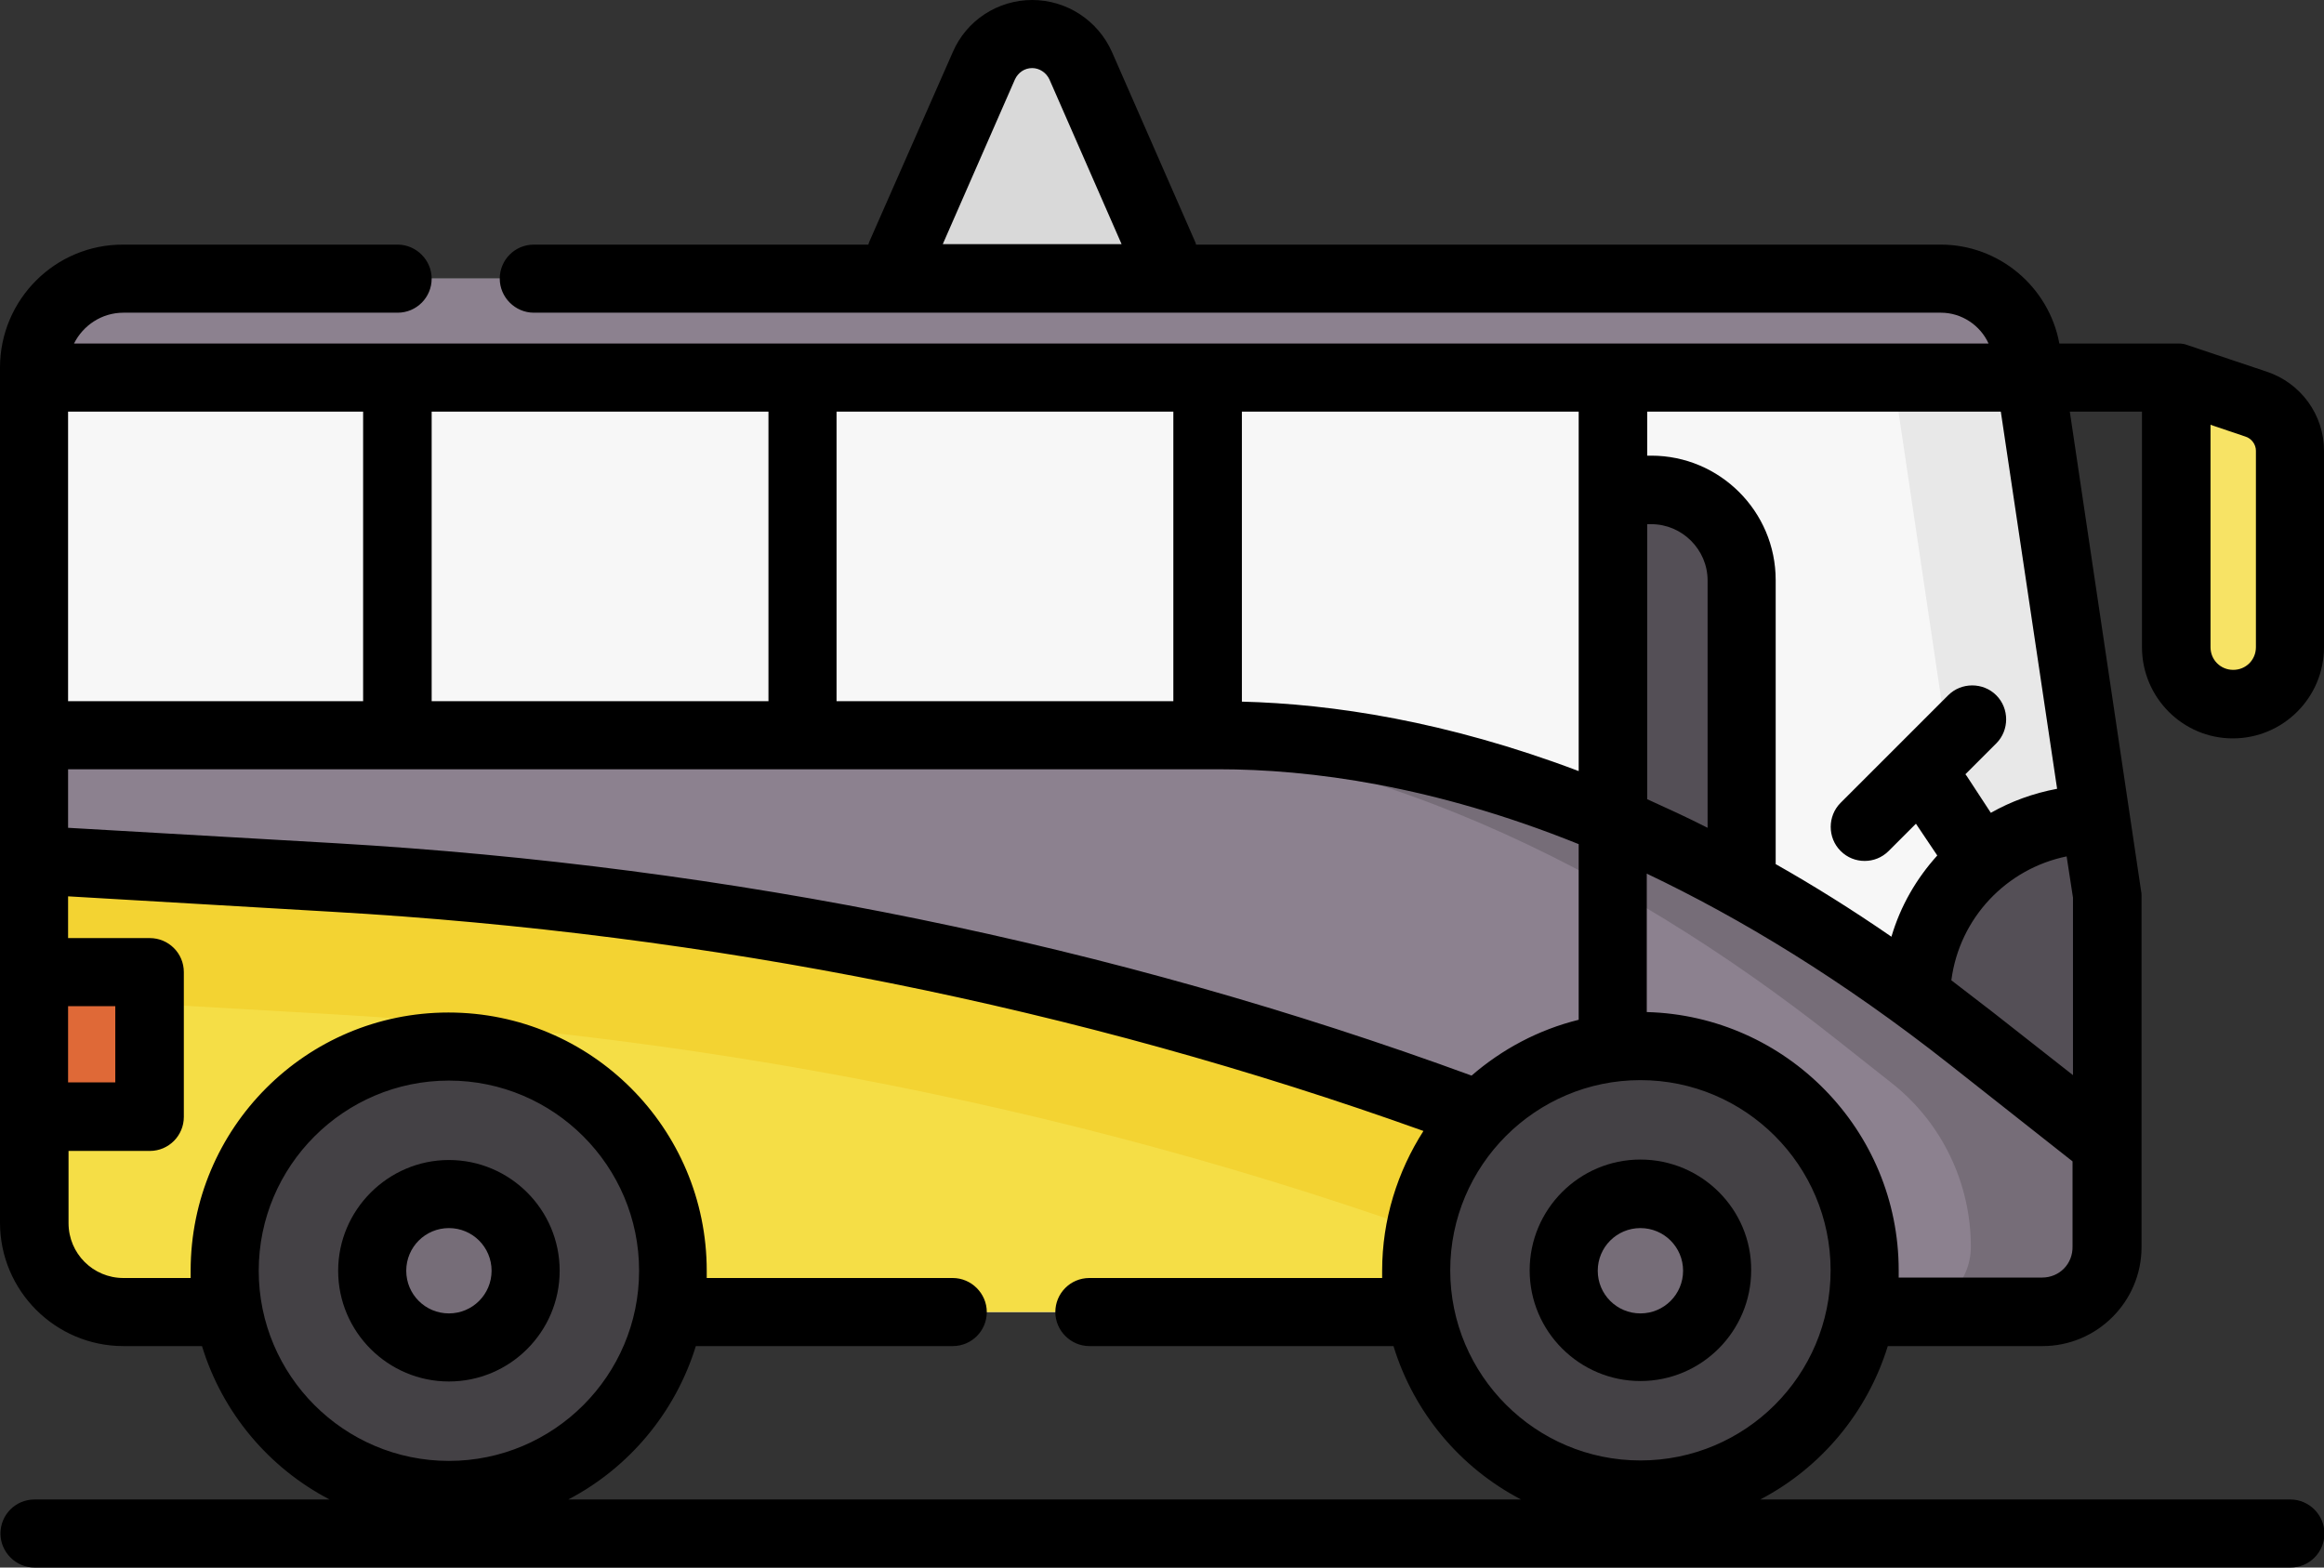 <?xml version="1.0" encoding="utf-8"?>
<!-- Generator: Adobe Illustrator 28.0.0, SVG Export Plug-In . SVG Version: 6.00 Build 0)  -->
<svg version="1.1" id="Capa_1" xmlns="http://www.w3.org/2000/svg" xmlns:xlink="http://www.w3.org/1999/xlink" x="0px" y="0px"
	 viewBox="0 0 512 345.4" style="enable-background:new 0 0 512 345.4;" xml:space="preserve">
<rect x="0" y="0" width="512" height="345.4" fill="#333333" stroke="none"/>
<style type="text/css">
	.st0{fill:#F7E365;}
	.st1{fill:#F7F7F7;}
	.st2{fill:#E8E8E8;}
	.st3{fill:#544F56;}
	.st4{fill:#8C818F;}
	.st5{fill:#766D78;}
	.st6{fill:#D9D9D9;}
	.st7{fill:#F5DE46;}
	.st8{fill:#F3D332;}
	.st9{fill:#444145;}
	.st10{fill:#DF6937;}
</style>
<g>
	<g>
		<g>
			<path class="st0" d="M491.9,155.2c-6.9,0-12.5-5.6-12.5-12.5V83.2l17.6,5.9c4.4,1.5,7.4,5.6,7.4,10.3v43.3
				C504.5,149.5,498.9,155.2,491.9,155.2L491.9,155.2z"/>
		</g>
	</g>
	<g>
		<g>
			<path class="st1" d="M449.9,289.1H27.2c-10.8,0-19.6-8.8-19.6-19.6V81c0-10.8,8.8-19.6,19.6-19.6h400.5c9.4,0,17.4,6.9,18.8,16.2
				l17.8,119.7v77.4C464.2,282.7,457.8,289.1,449.9,289.1L449.9,289.1z"/>
		</g>
	</g>
	<g>
		<g>
			<path class="st2" d="M446.4,77.6c-1.4-9.3-9.4-16.2-18.8-16.2h-30.1c9.4,0,17.4,6.9,18.8,16.2l17.8,119.7v77.4
				c0,7.9-6.4,14.3-14.3,14.3h30.1c7.9,0,14.3-6.4,14.3-14.3v-77.4L446.4,77.6z"/>
		</g>
	</g>
	<g>
		<g>
			<path class="st3" d="M422.1,220.2v68.8h27.8c7.9,0,14.3-6.4,14.3-14.3v-77.4l-2.5-16.7C439.9,180.6,422.1,198.3,422.1,220.2
				L422.1,220.2z"/>
		</g>
	</g>
	<g>
		<g>
			<path class="st4" d="M447.3,83.2l-0.8-5.6c-1.4-9.3-9.4-16.2-18.8-16.2H27.2C16.3,61.4,7.5,70.2,7.5,81v2.2H447.3z"/>
		</g>
	</g>
	<g>
		<g>
			<path class="st3" d="M383.6,211.4h-28.3V107.9h8.4c11,0,19.9,8.9,19.9,19.9V211.4z"/>
		</g>
	</g>
	<g>
		<g>
			<path class="st4" d="M7.5,162v107.4c0,10.8,8.8,19.6,19.6,19.6h422.8c7.9,0,14.3-6.4,14.3-14.3v-22.3l-29.9-23.6
				C387.1,191.5,328.7,162,268.5,162H7.5z"/>
		</g>
	</g>
	<g>
		<g>
			<path class="st5" d="M434.4,228.9C387.1,191.5,328.7,162,268.5,162h-30.1c60.2,0,118.7,29.5,165.9,66.8l12.4,9.8
				c11.1,8.7,17.5,22.1,17.5,36.1c0,7.9-6.4,14.3-14.3,14.3h30.1c7.9,0,14.3-6.4,14.3-14.3v-22.3L434.4,228.9z"/>
		</g>
	</g>
	<g>
		<g>
			<path class="st6" d="M258.7,61.5h-62.6l20.6-47c1.9-4.2,6-7,10.6-7c4.6,0,8.8,2.7,10.6,7L258.7,61.5z"/>
		</g>
	</g>
	<g>
		<g>
			<path class="st7" d="M361.4,259.7l-16.9-6.8c-84.1-33.8-176.3-54.1-271-59.5l-66-3.8V274c0,8.3,8.8,15.1,19.6,15.1h334.3V259.7z"
				/>
		</g>
	</g>
	<g>
		<g>
			<path class="st8" d="M344.5,252.9c-84.1-33.8-176.3-54.1-271-59.5l-66-3.8v30.1l66,3.8c94.7,5.5,186.9,25.7,271,59.5l15.2,6.1
				h1.7v-29.4L344.5,252.9z"/>
		</g>
	</g>
	<g>
		<g>
			<circle class="st9" cx="361.4" cy="280" r="49.4"/>
		</g>
	</g>
	<g>
		<g>
			<circle class="st5" cx="361.4" cy="280" r="16.9"/>
		</g>
	</g>
	<g>
		<g>
			<circle class="st9" cx="98.9" cy="280" r="49.4"/>
		</g>
	</g>
	<g>
		<g>
			<circle class="st5" cx="98.9" cy="280" r="16.9"/>
		</g>
	</g>
	<g>
		<g>
			<path class="st10" d="M7.5,214.2h25.4V246H7.5V214.2z"/>
		</g>
	</g>
	<g>
		<g>
			<path class="st10" d="M0-83.3"/>
		</g>
	</g>
	<g>
		<path d="M361.4,255.5c-13.5,0-24.4,11-24.4,24.4c0,13.5,11,24.4,24.4,24.4c13.5,0,24.4-11,24.4-24.4
			C385.9,266.5,374.9,255.5,361.4,255.5z M361.4,289.4c-5.2,0-9.4-4.2-9.4-9.4s4.2-9.4,9.4-9.4s9.4,4.2,9.4,9.4
			S366.6,289.4,361.4,289.4z"/>
		<path d="M123.3,280c0-13.5-11-24.4-24.4-24.4s-24.4,11-24.4,24.4c0,13.5,11,24.4,24.4,24.4S123.3,293.5,123.3,280z M89.5,280
			c0-5.2,4.2-9.4,9.4-9.4s9.4,4.2,9.4,9.4s-4.2,9.4-9.4,9.4S89.5,285.2,89.5,280z"/>
		<path d="M491.9,162.7c11.1,0,20.1-9,20.1-20.1V99.3c0-7.9-5.1-14.9-12.6-17.4l-17.6-5.9c0,0,0,0,0,0c-0.5-0.2-1.1-0.3-1.7-0.3
			c-0.1,0-0.2,0-0.3,0c-0.1,0-0.3,0-0.4,0h-25.7c-2.3-12.5-13.3-21.8-26.1-21.8H263.5c0-0.1-0.1-0.3-0.1-0.4l-18.4-42
			C241.9,4.5,235,0,227.4,0c-7.6,0-14.5,4.5-17.5,11.5l-18.4,41.8c-0.1,0.2-0.1,0.4-0.2,0.6h-73.7c-4.2,0-7.5,3.4-7.5,7.5
			s3.4,7.5,7.5,7.5h310c4.6,0,8.7,2.8,10.5,6.8H16.3c2-4,6.1-6.8,10.9-6.8h60.4c4.2,0,7.5-3.4,7.5-7.5s-3.4-7.5-7.5-7.5H27.2
			C12.2,53.8,0,66,0,81v188.4c0,15,12.2,27.2,27.2,27.2h17.3c4.5,14.7,14.7,26.8,28.1,33.8h-65c-4.2,0-7.5,3.4-7.5,7.5
			s3.4,7.5,7.5,7.5h497c4.2,0,7.5-3.4,7.5-7.5s-3.4-7.5-7.5-7.5H387.8c13.4-7,23.6-19.2,28.1-33.8h34.1c12,0,21.8-9.8,21.8-21.8
			v-77.4c0-0.4,0-0.7-0.1-1.1L456,90.7h15.9v51.9C471.9,153.7,480.9,162.7,491.9,162.7L491.9,162.7z M223.6,17.5
			c0.7-1.5,2.1-2.5,3.8-2.5c1.6,0,3.1,1,3.8,2.5l15.9,36.3h-39.4L223.6,17.5z M497,99.3v43.3c0,2.8-2.2,5-5,5c-2.8,0-5-2.2-5-5v-49
			l7.7,2.6C496,96.6,497,97.9,497,99.3L497,99.3z M455.3,188.7l1.4,9.1v39.1L439,223c-3.1-2.4-6.1-4.7-9.1-7
			C431.7,202.2,442.1,191.4,455.3,188.7L455.3,188.7z M438.6,179.1l-5.3-8.1c-0.1-0.1-0.2-0.3-0.3-0.4l6.8-6.8
			c2.9-2.9,2.9-7.7,0-10.6s-7.7-2.9-10.6,0l-23.7,23.7c-2.9,2.9-2.9,7.7,0,10.6c1.5,1.5,3.4,2.2,5.3,2.2c1.9,0,3.8-0.7,5.3-2.2l6-6
			l4.7,7c-4.6,5.1-8.1,11.1-10.1,17.9c-8.7-6-17.2-11.3-25.5-16c0-0.2,0-0.4,0-0.6v-62c0-15.1-12.3-27.4-27.4-27.4h-0.9v-9.7h77.9
			l12.4,83.1C447.9,174.8,443,176.6,438.6,179.1L438.6,179.1z M347.8,224.7c-8.9,2.2-16.9,6.5-23.6,12.3
			c-78.9-28.9-163-46.1-250.2-51.2l-59-3.4v-12.9h253.4c20.3,0,47.4,3.6,79.4,16.5L347.8,224.7L347.8,224.7z M15,221.7h10.4v16.8H15
			L15,221.7z M258.5,154.5h-74.2V90.7h74.2V154.5z M169.3,154.5H95.1V90.7h74.2V154.5z M80,154.5H15V90.7h65V154.5z M273.6,154.6
			V90.7h74.2v79.2C318.7,158.9,293.5,155.1,273.6,154.6z M362.9,115.5h0.9c6.8,0,12.4,5.6,12.4,12.4v54.5c-4.5-2.3-8.9-4.3-13.3-6.3
			V115.5z M57,280c0-23.1,18.8-41.9,41.9-41.9s41.9,18.8,41.9,41.9c0,23.1-18.8,41.9-41.9,41.9S57,303.1,57,280z M125.2,330.4
			c13.4-7,23.6-19.2,28.1-33.8h56.6c4.2,0,7.5-3.4,7.5-7.5s-3.4-7.5-7.5-7.5h-54.2c0-0.5,0-1,0-1.6c0-31.4-25.5-56.9-56.9-56.9
			S42,248.6,42,280c0,0.5,0,1,0,1.6H27.2c-6.7,0-12.1-5.4-12.1-12.1v-15.9h17.9c4.2,0,7.5-3.4,7.5-7.5v-31.9c0-4.2-3.4-7.5-7.5-7.5
			H15v-9.2l58.1,3.4c83.7,4.8,164.6,21.1,240.5,48.3c-5.7,8.9-9.1,19.5-9.1,30.8c0,0.5,0,1,0,1.6H240c-4.2,0-7.5,3.4-7.5,7.5
			s3.4,7.5,7.5,7.5h67c4.5,14.7,14.7,26.8,28.1,33.8L125.2,330.4z M361.4,321.8c-23.1,0-41.9-18.8-41.9-41.9
			c0-23.1,18.8-41.9,41.9-41.9c23.1,0,41.9,18.8,41.9,41.9C403.3,303.1,384.5,321.8,361.4,321.8z M449.9,281.5h-31.6
			c0-0.5,0-1,0-1.6c0-30.9-24.8-56.1-55.5-56.9v-30.5c20.6,9.8,43.1,23.4,66.8,42.1l27,21.3v18.7
			C456.7,278.5,453.7,281.5,449.9,281.5L449.9,281.5z"/>
	</g>
</g>
</svg>
